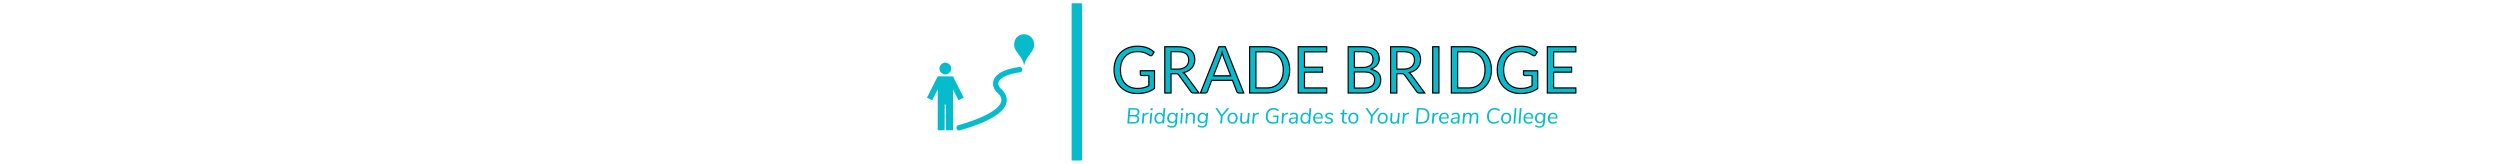<svg xmlns="http://www.w3.org/2000/svg" xml:space="preserve" width="2000" height="131" data-id="lg_vYKDKO0UoDGsCGUuNa" data-version="1"><g data-padding="20"><g fill="#06bbcc" stroke="null" transform="translate(10 2.44)scale(.963)"><filter id="a" width="142%" height="158%" x="-21%" y="-29%"><feGaussianBlur in="SourceAlpha" stdDeviation="2"/><feOffset dx="2" dy="2" result="oBlur"/><feFlood flood-color="#06303e" flood-opacity="1"/><feComposite in2="oBlur" operator="in"/><feMerge><feMergeNode/><feMergeNode in="SourceGraphic"/></feMerge></filter><path d="M932.48 68.94q1.56 0 2.86-.14 1.3-.15 2.45-.45 1.15-.29 2.17-.71 1.02-.41 2.04-.95v-8.47h-5.95q-.51 0-.82-.3-.31-.29-.31-.72v-2.95h11.8V69q-1.45 1.04-3.02 1.82-1.56.78-3.35 1.3-1.78.52-3.82.78-2.04.25-4.42.25-4.19 0-7.67-1.43-3.49-1.44-6.01-4.02-2.52-2.59-3.93-6.21-1.4-3.62-1.4-7.96 0-4.4 1.38-8.02t3.94-6.21 6.19-4.01q3.64-1.42 8.14-1.42 2.28 0 4.24.34 1.95.33 3.63.96t3.1 1.53 2.65 2.02l-1.47 2.36q-.46.73-1.18.73-.43 0-.94-.3-.67-.37-1.5-.91-.83-.53-2.03-1.03-1.19-.5-2.81-.85-1.62-.34-3.85-.34-3.24 0-5.87 1.06-2.63 1.05-4.48 3.03-1.85 1.97-2.84 4.77t-.99 6.29q0 3.64 1.03 6.5 1.03 2.85 2.91 4.84 1.87 1.98 4.45 3.03 2.57 1.04 5.68 1.04Zm31.88-12.25h-3.94v16.03h-5.17V34.3h10.86q3.64 0 6.3.74 2.65.74 4.38 2.13t2.56 3.36q.83 1.98.83 4.42 0 2.03-.64 3.8t-1.86 3.18-2.98 2.4-3.98 1.5q.96.57 1.71 1.64l11.21 15.25h-4.61q-1.42 0-2.09-1.09l-9.98-13.73q-.45-.65-.99-.93-.53-.28-1.61-.28Zm-3.94-18.29v14.51h5.45q2.27 0 4-.55t2.9-1.56q1.17-1 1.76-2.4.59-1.39.59-3.08 0-3.43-2.27-5.17-2.27-1.75-6.74-1.75Zm45.08-4.1 15.36 38.42h-4.02q-.7 0-1.13-.34-.43-.35-.64-.89l-3.59-9.28h-17.25l-3.59 9.28q-.19.48-.64.86-.46.37-1.13.37h-4.02l15.36-38.42Zm-3.78 8.55-6.04 15.61h14.35l-6.04-15.63q-.59-1.45-1.15-3.62-.29 1.1-.58 2.02-.28.93-.54 1.62Zm57.3 10.68q0 4.31-1.37 7.85t-3.86 6.06q-2.5 2.52-5.98 3.9-3.49 1.38-7.72 1.38h-14.38V34.3h14.38q4.23 0 7.72 1.38 3.48 1.38 5.98 3.92 2.49 2.53 3.86 6.07t1.37 7.86Zm-5.34 0q0-3.54-.97-6.33-.96-2.79-2.73-4.72t-4.29-2.95-5.6-1.02h-9.15v30h9.15q3.08 0 5.6-1.01 2.52-1.02 4.29-2.94t2.73-4.71q.97-2.78.97-6.32Zm12.41-19.23h23.68v4.24h-18.45V51.3h14.94v4.08h-14.94v13.11h18.45v4.23h-23.68Zm55.11 38.42h-13.6V34.3h12.26q3.54 0 6.1.7 2.56.69 4.21 1.98 1.64 1.29 2.44 3.15.79 1.87.79 4.2 0 1.42-.45 2.73-.44 1.32-1.34 2.44-.89 1.13-2.25 2.01-1.35.89-3.18 1.45 4.21.83 6.36 3.03 2.14 2.2 2.14 5.79 0 2.44-.89 4.46-.9 2.01-2.63 3.45-1.73 1.45-4.24 2.24t-5.72.79Zm-.11-17.5h-8.29V68.6h8.32q2.22 0 3.82-.51 1.59-.51 2.62-1.44 1.04-.92 1.52-2.2.48-1.27.48-2.8 0-2.98-2.1-4.71-2.11-1.72-6.37-1.72Zm-8.29-16.82v13.11h6.87q2.2 0 3.81-.48 1.6-.48 2.66-1.34t1.57-2.08.51-2.66q0-3.38-2.04-4.96-2.03-1.59-6.32-1.59Zm39.15 18.29h-3.94v16.03h-5.17V34.3h10.85q3.65 0 6.31.74 2.65.74 4.38 2.13t2.56 3.36q.83 1.98.83 4.42 0 2.03-.64 3.8-.65 1.77-1.87 3.18t-2.97 2.4q-1.76.99-3.98 1.5.96.57 1.71 1.64l11.21 15.25h-4.61q-1.42 0-2.09-1.09l-9.98-13.73q-.45-.65-.99-.93t-1.61-.28Zm-3.94-18.29v14.51h5.44q2.28 0 4.01-.55t2.9-1.56q1.16-1 1.75-2.4.59-1.39.59-3.08 0-3.43-2.26-5.17-2.27-1.75-6.75-1.75Zm34.99-4.1v38.42h-5.2V34.3Zm43.6 19.23q0 4.31-1.37 7.85-1.36 3.54-3.86 6.06-2.49 2.52-5.98 3.9-3.48 1.38-7.72 1.38h-14.37V34.3h14.37q4.24 0 7.72 1.38 3.49 1.38 5.98 3.92 2.5 2.53 3.86 6.07 1.37 3.54 1.37 7.86Zm-5.33 0q0-3.54-.97-6.33t-2.74-4.72q-1.76-1.93-4.29-2.95-2.52-1.02-5.6-1.02h-9.14v30h9.14q3.08 0 5.6-1.01 2.53-1.02 4.29-2.94 1.77-1.92 2.74-4.71.97-2.78.97-6.32Zm29.54 15.41q1.56 0 2.86-.14 1.3-.15 2.45-.45 1.16-.29 2.17-.71 1.02-.41 2.04-.95v-8.47h-5.95q-.51 0-.82-.3-.31-.29-.31-.72v-2.95h11.8V69q-1.45 1.04-3.01 1.82-1.57.78-3.36 1.3-1.78.52-3.82.78-2.04.25-4.42.25-4.18 0-7.67-1.43-3.49-1.44-6.01-4.02-2.52-2.59-3.92-6.21-1.41-3.62-1.41-7.96 0-4.4 1.38-8.02t3.94-6.21 6.19-4.01q3.64-1.42 8.14-1.42 2.28 0 4.24.34 1.96.33 3.63.96 1.68.63 3.1 1.53t2.65 2.02l-1.47 2.36q-.46.73-1.18.73-.43 0-.94-.3-.67-.37-1.5-.91-.83-.53-2.03-1.03-1.19-.5-2.81-.85-1.62-.34-3.85-.34-3.24 0-5.87 1.06-2.63 1.05-4.48 3.03-1.85 1.97-2.84 4.77t-.99 6.29q0 3.64 1.03 6.5 1.03 2.85 2.91 4.84 1.88 1.98 4.45 3.03 2.57 1.04 5.68 1.04Zm22.23-34.64h23.68v4.24h-18.45V51.3h14.94v4.08h-14.94v13.11h18.45v4.23h-23.68Z" filter="url(#a)" font-family="Lato" font-size="53.627"/></g><path fill="#06303e" stroke="#06bbcc" stroke-width="8.318" d="M861.452 2.608v125.784"/><path fill="#06bbcc" d="M819.34 27.44c-5.299 0-8.063 4.137-8.015 8.264.066 6.005 6.023 8.245 8.015 16.49 2.002-8.245 8.026-10.618 8.026-16.49 0-4.127-3.117-8.263-8.026-8.263m-63.078 22.684a4.956 4.956 0 0 1 4.766 4.728 4.956 4.956 0 0 1-4.766 4.727 4.91 4.91 0 0 1-4.727-4.727c0-2.478 2.25-4.728 4.727-4.728m-6.1 10.961H762.4l8.598 17.004-4.232 2.135-4.366-8.73v32.74h-5.594V83.732h-1.049v20.492h-5.585v-32.73l-4.413 8.73-4.184-2.135Zm65.642-7.52-.381.029c-10.961 1.553-16.975 4.584-19.634 8.74a8.58 8.58 0 0 0-1.144 6.548c.495 2.078 1.715 3.87 3.269 5.318 2.716 2.507 3.422 4.528 3.164 6.453-.266 1.935-1.715 4.184-4.594 6.52-5.737 4.67-16.603 9.273-29.661 12.943a2.145 2.145 0 1 0 1.172 4.117c13.344-3.745 24.496-8.292 31.177-13.725 3.336-2.726 5.7-5.795 6.167-9.302.476-3.508-1.144-7.063-4.499-10.17a6.67 6.67 0 0 1-2.05-3.183 3.81 3.81 0 0 1 .62-3.212c1.497-2.336 6.253-5.338 16.623-6.806a2.145 2.145 0 0 0-.229-4.27"/><path fill="#06bbcc" d="M909.33 92.534q.992.27 1.53.982.53.722.53 1.772 0 1.684-1.116 2.618-1.127.934-3.12.934h-5.285l.962-12.342h4.776q1.944 0 2.955.79 1.011.779 1.011 2.233 0 1.088-.577 1.858-.568.77-1.666 1.155m-1.839-4.852h-3.331l-.337 4.294h3.456q1.387 0 2.118-.597t.732-1.733q0-1.964-2.638-1.964m-.385 9.974q2.888 0 2.888-2.35 0-2.136-2.686-2.136h-3.572l-.346 4.486Zm11.293-7.52.472-.028v1.223l-.963.086q-1.28.126-1.906.751-.635.636-.722 1.81l-.404 4.862h-1.416l.684-8.51h1.367l-.106 1.367q.453-.722 1.184-1.098.722-.375 1.81-.462m2.667 8.703h-1.425l.684-8.53h1.425Zm-.741-10.629.144-1.598h1.714l-.125 1.598Zm10.494-1.713h1.425l-.982 12.342h-1.406l.106-1.328q-.433.683-1.184 1.068-.742.385-1.618.385-1.068 0-1.896-.5-.819-.5-1.271-1.425-.462-.924-.462-2.176 0-1.415.5-2.493t1.416-1.676q.905-.587 2.098-.587 1.002 0 1.743.433t1.117 1.213Zm-3.293 11.293q1.261 0 1.983-.953.713-.953.713-2.6 0-1.434-.655-2.195-.655-.77-1.896-.77-1.252 0-1.974.953-.732.944-.732 2.59 0 1.415.684 2.195.674.78 1.877.78m13.257-7.48h1.425l-.635 7.923q-.308 3.89-4.063 3.89-2.166 0-3.784-1.156l.55-1.06q.875.579 1.607.82t1.646.24q2.455 0 2.648-2.628l.106-1.252q-.424.703-1.175 1.098t-1.665.394q-1.685 0-2.687-1.068-1.01-1.069-1.01-2.85 0-1.338.5-2.368t1.406-1.608q.914-.578 2.127-.578 1.011 0 1.762.433.76.434 1.146 1.223Zm-3.023 7.095q1.28 0 2.003-.896.731-.885.731-2.445 0-1.338-.673-2.06-.684-.732-1.907-.732-1.28 0-2.002.905-.732.905-.732 2.484 0 1.328.664 2.04.674.704 1.916.704m7.827 1.434h-1.415l.684-8.53h1.415Zm-.731-10.629.135-1.598h1.713l-.115 1.598Zm8.231 1.897q1.435 0 2.186.751t.75 2.185q0 .318-.009.472l-.424 5.324h-1.415l.414-5.237q.02-.116.02-.366 0-1.945-1.878-1.945-1.184 0-1.887.713t-.809 1.954l-.385 4.881h-1.415l.684-8.53h1.376l-.096 1.32q.433-.723 1.184-1.127.76-.395 1.704-.395m11.977.202h1.425l-.636 7.924q-.317 3.89-4.062 3.89-2.176 0-3.784-1.156l.54-1.06q.875.579 1.617.82.731.24 1.646.24 2.455 0 2.647-2.628l.106-1.252q-.423.703-1.174 1.098-.76.394-1.666.394-1.685 0-2.695-1.068-1.002-1.069-1.002-2.85 0-1.338.5-2.368t1.406-1.608q.915-.578 2.119-.578 1.02 0 1.771.433t1.136 1.223Zm-3.023 7.096q1.27 0 2.002-.896.723-.885.723-2.445 0-1.338-.674-2.06-.674-.732-1.897-.732-1.28 0-2.003.905-.731.905-.731 2.484 0 1.328.664 2.04.664.704 1.916.704m19.736-10.908h1.666l-5.363 6.498-.452 5.844h-1.435l.453-5.824-4.342-6.518h1.627l3.504 5.304Zm4.17 12.467q-1.195 0-2.09-.51-.905-.5-1.386-1.444-.482-.934-.482-2.176 0-1.425.52-2.493.51-1.069 1.454-1.656.934-.578 2.176-.578 1.213 0 2.108.5.886.51 1.377 1.454.49.954.49 2.196 0 1.415-.51 2.483-.52 1.07-1.463 1.647-.953.577-2.195.577m.02-1.174q1.28 0 1.983-.963.712-.963.712-2.628 0-1.396-.655-2.157-.654-.77-1.867-.77-1.28 0-1.993.982-.722.982-.722 2.628 0 1.425.645 2.167.654.74 1.896.74m12.353-7.48h1.415l-.664 8.53h-1.387l.106-1.376q-.433.712-1.174 1.107-.732.394-1.647.394-1.415 0-2.156-.74-.732-.742-.732-2.186 0-.308.02-.472l.413-5.257h1.425l-.424 5.17q-.019.125-.019.366 0 1.926 1.839 1.926 1.146 0 1.83-.694.683-.702.77-1.944Zm8.337-.173.472-.029v1.223l-.963.086q-1.28.126-1.906.751-.636.636-.722 1.81l-.405 4.862h-1.415l.684-8.51h1.367l-.106 1.367q.452-.722 1.174-1.098.732-.375 1.82-.462m11.784 3.398.087-1.116h4.38l-.452 5.69q-.77.385-1.926.635-1.155.24-2.262.24-2.715 0-4.178-1.501-1.464-1.493-1.464-4.179 0-2.118.751-3.687.76-1.56 2.147-2.416 1.396-.848 3.293-.848 2.609 0 4.265 1.56l-.626 1.107q-.876-.77-1.723-1.107t-1.916-.337q-2.234.02-3.466 1.521-1.233 1.492-1.233 4.16 0 2.175 1.07 3.35 1.068 1.165 3.167 1.165 1.473 0 2.859-.472l.298-3.765Zm11.601-3.398.472-.029v1.223l-.963.086q-1.28.126-1.906.751-.635.636-.722 1.81l-.404 4.862h-1.416l.684-8.51h1.367l-.106 1.367q.453-.722 1.184-1.098.722-.375 1.81-.462m5.267-.029q3.032 0 3.032 2.908 0 .308-.019.48l-.414 5.344h-1.386l.106-1.357q-.385.731-1.06 1.107t-1.53.375q-1.28 0-2.099-.693-.809-.693-.809-1.762 0-.962.5-1.53.511-.568 1.638-.828 1.116-.26 3.023-.26h.635l.039-.51.01-.338q0-.905-.434-1.338-.443-.433-1.386-.433-1.435 0-2.889.915l-.385-1.05q.645-.452 1.589-.741.953-.289 1.839-.289m-.973 7.74q.992 0 1.695-.702t.77-1.8l.038-.55h-.49q-1.541 0-2.36.164-.808.174-1.116.501-.308.337-.308.934 0 .664.472 1.059t1.3.395m13.276-11.351h1.415l-.982 12.342h-1.396l.106-1.328q-.443.683-1.184 1.068-.751.385-1.618.385-1.068 0-1.896-.5t-1.28-1.425-.453-2.176q0-1.415.5-2.493t1.406-1.676q.915-.587 2.108-.587.992 0 1.743.433.741.434 1.107 1.213Zm-3.293 11.293q1.261 0 1.974-.953.722-.953.722-2.6 0-1.434-.655-2.195-.664-.77-1.906-.77t-1.964.953q-.732.944-.732 2.59 0 1.415.674 2.195t1.887.78m13.873-2.994h-6.258v.067q0 1.406.694 2.176t2.002.77q1.56 0 2.792-1.001l.405 1.059q-.53.5-1.435.799-.895.298-1.83.298-1.857 0-2.945-1.116-1.098-1.127-1.098-3.014 0-1.386.52-2.464.53-1.079 1.473-1.676.944-.587 2.205-.587 1.637 0 2.58.963.944.972.944 2.869 0 .404-.049.857m-3.417-3.591q-1.175 0-1.878.693t-.895 1.993h4.977q.058-1.339-.539-2.012t-1.665-.674m8.145 7.76q-.982 0-1.878-.29-.886-.288-1.57-.808l.56-1.06q.702.53 1.395.771.703.25 1.531.25 2.05 0 2.05-1.26 0-.579-.49-.858t-1.55-.597q-.905-.26-1.454-.51-.559-.24-.953-.712-.395-.462-.395-1.233 0-1.155.934-1.858.924-.693 2.455-.693.905 0 1.723.289.809.298 1.358.828l-.559 1.03q-1.165-.992-2.522-.992-.972 0-1.483.337-.52.347-.52.992 0 .578.501.857t1.512.577q.895.26 1.453.51.568.241.963.713.385.482.385 1.252 0 1.136-.943 1.8t-2.503.664m12.4-7.528-.328 4.322q-.019.126-.019.337 0 1.733 1.714 1.733.424 0 .77-.067l-.154 1.117q-.366.086-.828.086-1.415 0-2.166-.712-.76-.722-.76-2.031 0-.25.019-.395l.356-4.39h-1.666l.068-1.127h1.665l.212-2.59h1.415l-.212 2.59h2.436l-.086 1.127Zm7.269 7.528q-1.185 0-2.09-.51-.905-.5-1.386-1.444-.481-.934-.481-2.176 0-1.425.52-2.493.51-1.069 1.453-1.656.934-.578 2.176-.578 1.213 0 2.109.5.885.51 1.376 1.454.491.954.491 2.196 0 1.415-.51 2.483-.52 1.07-1.463 1.647-.953.577-2.195.577m.019-1.174q1.28 0 1.993-.963.703-.963.703-2.628 0-1.396-.655-2.157-.655-.77-1.868-.77-1.27 0-1.993.982t-.722 2.628q0 1.425.655 2.167.645.74 1.887.74m19.255-11.292h1.666l-5.363 6.498-.452 5.844h-1.445l.463-5.824-4.352-6.518h1.637l3.504 5.304Zm4.169 12.467q-1.194 0-2.1-.51-.894-.5-1.376-1.444-.481-.934-.481-2.176 0-1.425.51-2.493.52-1.069 1.454-1.656.943-.578 2.185-.578 1.204 0 2.1.5.894.51 1.385 1.454.491.954.491 2.196 0 1.415-.52 2.483t-1.463 1.647-2.185.577m.019-1.174q1.27 0 1.983-.963t.713-2.628q0-1.396-.655-2.157-.664-.77-1.868-.77-1.28 0-2.002.982-.713.982-.713 2.628 0 1.425.645 2.167t1.897.74m12.343-7.48h1.424l-.664 8.53h-1.386l.106-1.376q-.443.712-1.175 1.107-.741.394-1.646.394-1.425 0-2.157-.74t-.732-2.186q0-.308.01-.472l.424-5.257h1.415l-.414 5.17q-.02.125-.02.366 0 1.926 1.84 1.926 1.136 0 1.82-.694.683-.702.77-1.944Zm8.337-.173.481-.029v1.223l-.972.086q-1.27.126-1.906.751-.626.636-.713 1.81l-.404 4.862h-1.425l.684-8.51h1.367l-.106 1.367q.462-.722 1.184-1.098.732-.375 1.81-.462m5.979 8.703.962-12.342h4.083q2.782 0 4.293 1.482 1.502 1.493 1.502 4.188 0 2.09-.731 3.582-.742 1.502-2.157 2.3-1.415.79-3.418.79Zm1.54-1.222h2.927q2.416 0 3.649-1.396 1.242-1.406 1.242-4.073 0-4.429-4.439-4.429h-2.609Zm16.136-7.481.472-.029v1.223l-.963.086q-1.28.126-1.916.751-.626.636-.712 1.81l-.405 4.862h-1.415l.684-8.51h1.367l-.106 1.367q.452-.722 1.174-1.098.732-.375 1.82-.462m8.559 4.66h-6.248v.067q0 1.406.693 2.176t2.002.77q1.56 0 2.783-1.001l.404 1.059q-.52.5-1.425.799t-1.83.298q-1.857 0-2.955-1.116-1.088-1.127-1.088-3.014 0-1.386.52-2.464.53-1.079 1.473-1.676.944-.587 2.205-.587 1.627 0 2.58.963.944.972.944 2.869 0 .404-.058.857m-3.408-3.591q-1.175 0-1.878.693t-.895 1.993h4.977q.048-1.339-.539-2.012-.597-.674-1.665-.674m9.242-1.098q3.033 0 3.033 2.908 0 .308-.02.48l-.413 5.344h-1.387l.106-1.357q-.385.731-1.059 1.107t-1.53.375q-1.281 0-2.1-.693-.808-.693-.808-1.762 0-.962.5-1.53.51-.568 1.637-.828 1.117-.26 3.023-.26h.636l.028-.51.02-.338q0-.905-.434-1.338-.442-.433-1.386-.433-1.434 0-2.888.915l-.385-1.05q.645-.452 1.588-.741.953-.289 1.84-.289m-.983 7.74q1.001 0 1.704-.702t.77-1.8l.039-.55h-.491q-1.54 0-2.359.164-.818.174-1.117.501-.308.337-.308.934 0 .664.472 1.059t1.29.395m16.242-7.741q1.328 0 2.012.741t.684 2.167q0 .327-.01.5l-.424 5.324h-1.415l.414-5.247q.02-.144.02-.423 0-.963-.415-1.416-.414-.462-1.251-.462-1.069 0-1.695.703-.635.703-.722 1.993l-.385 4.852h-1.415l.414-5.247q.02-.144.02-.423 0-.963-.415-1.416-.404-.462-1.252-.462-1.068 0-1.694.703-.635.703-.741 1.993l-.385 4.852h-1.416l.684-8.51h1.386l-.106 1.241q.876-1.463 2.677-1.463.982 0 1.617.404.645.414.905 1.204.443-.77 1.194-1.194.751-.414 1.714-.414m14.894 8.877q-1.618 0-2.802-.703-1.194-.703-1.839-2.003-.655-1.309-.655-3.09 0-2.07.732-3.61.722-1.54 2.06-2.388 1.348-.838 3.168-.838 1.348 0 2.465.395 1.107.395 1.896 1.165l-.635 1.088q-.819-.751-1.685-1.078t-2.022-.328q-2.118 0-3.302 1.493t-1.184 4.12q0 2.166 1.03 3.35 1.04 1.185 2.965 1.185 1.964 0 3.62-1.425l.482 1.107q-.828.77-1.916 1.165t-2.378.395m9.945-.02q-1.194 0-2.09-.51-.904-.5-1.386-1.444-.481-.934-.481-2.176 0-1.425.52-2.493.51-1.069 1.454-1.656.933-.578 2.175-.578 1.214 0 2.109.5.886.51 1.377 1.454.49.954.49 2.196 0 1.415-.51 2.483-.52 1.07-1.463 1.647-.953.577-2.195.577m.02-1.174q1.28 0 1.992-.963.703-.963.703-2.628 0-1.396-.655-2.157-.654-.77-1.868-.77-1.28 0-1.992.982-.723.982-.723 2.628 0 1.425.655 2.167.645.74 1.887.74m7.336 1.05h-1.415l.982-12.342h1.415Zm4.073 0h-1.425l.982-12.342h1.415Zm10.138-4.043h-6.258v.067q0 1.406.693 2.176t2.012.77q1.56 0 2.782-1.001l.405 1.059q-.53.5-1.425.799-.905.298-1.839.298-1.848 0-2.946-1.116-1.098-1.127-1.098-3.014 0-1.386.53-2.464.52-1.079 1.473-1.676.943-.587 2.205-.587 1.627 0 2.57.963.944.972.944 2.869 0 .404-.048.857m-3.418-3.591q-1.175 0-1.868.693-.703.693-.895 1.993h4.968q.057-1.339-.54-2.012t-1.665-.674m12.034-.896h1.425l-.635 7.924q-.318 3.89-4.063 3.89-2.176 0-3.784-1.156l.54-1.06q.876.579 1.617.82.732.24 1.646.24 2.455 0 2.648-2.628l.096-1.252q-.414.703-1.165 1.098-.76.394-1.665.394-1.685 0-2.696-1.068-1.001-1.069-1.001-2.85 0-1.338.5-2.368.491-1.03 1.406-1.608t2.118-.578q1.02 0 1.771.433t1.136 1.223Zm-3.032 7.096q1.28 0 2.012-.896.722-.885.722-2.445 0-1.338-.674-2.06-.674-.732-1.897-.732-1.28 0-2.012.905-.722.905-.722 2.484 0 1.328.664 2.04.665.704 1.907.704m13.911-2.61h-6.248v.068q0 1.406.684 2.176.693.77 2.012.77 1.56 0 2.782-1.001l.405 1.059q-.53.5-1.425.799-.905.298-1.84.298-1.848 0-2.945-1.116-1.098-1.127-1.098-3.014 0-1.386.53-2.464.52-1.079 1.473-1.676.943-.587 2.205-.587 1.627 0 2.57.963.953.972.953 2.869 0 .404-.058.857m-3.417-3.591q-1.175 0-1.868.693-.703.693-.895 1.993h4.977q.048-1.339-.549-2.012t-1.665-.674" font-family="Nunito Sans" font-size="18.195" font-style="italic"/><path fill="transparent" stroke="transparent" d="M731.5 0h537v131h-537z"/></g></svg>